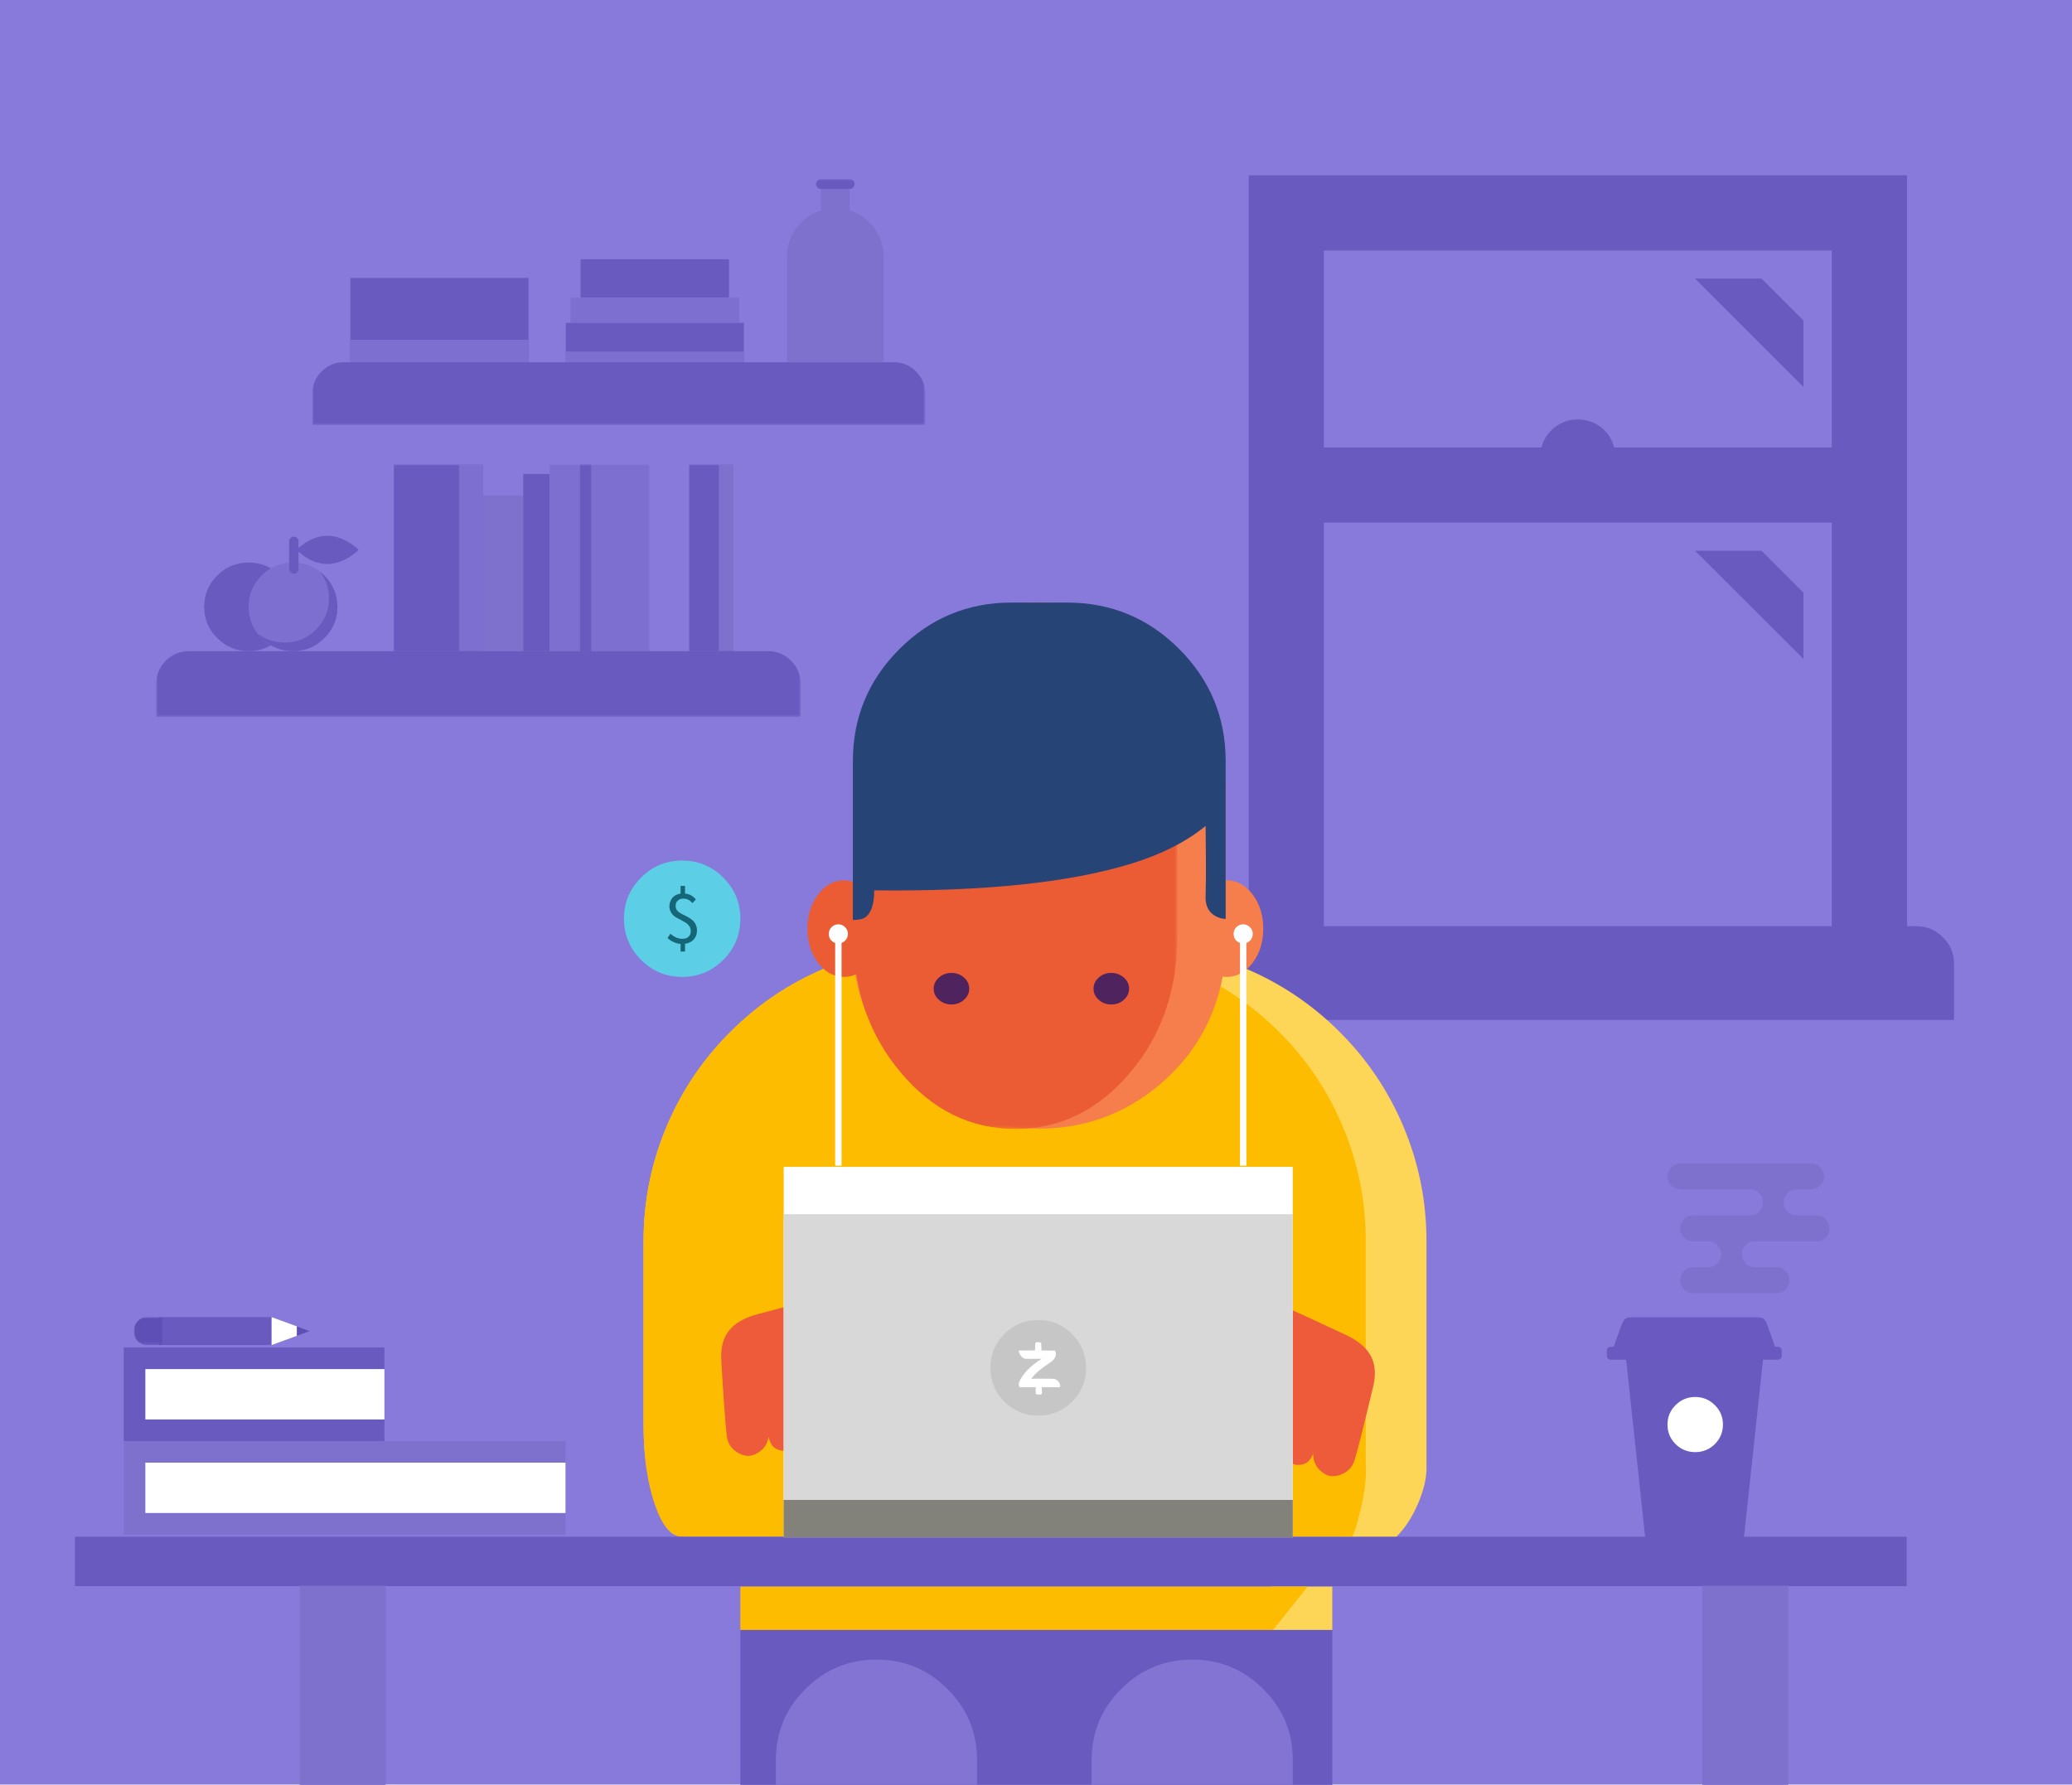 
<svg xmlns="http://www.w3.org/2000/svg" version="1.1" xmlns:xlink="http://www.w3.org/1999/xlink" preserveAspectRatio="none" x="0px" y="0px" width="650px" height="560px" viewBox="0 0 650 560">
<defs>
<filter id="Filter_1" x="-20%" y="-20%" width="140%" height="140%" color-interpolation-filters="sRGB">
<feColorMatrix in="SourceGraphic" type="matrix" values="1 0 0 0 0 0 1 0 0 0 0 0 1 0 0 0 0 0 0.49 0" result="result1"/>
</filter>

<filter id="Filter_2" x="-20%" y="-20%" width="140%" height="140%" color-interpolation-filters="sRGB">
<feColorMatrix in="SourceGraphic" type="matrix" values="1 0 0 0 0 0 1 0 0 0 0 0 1 0 0 0 0 0 0.01 0" result="result1"/>
</filter>

<g id="Mask_VetorBlogueiro_ai_0_Layer_1__Clip_Group__2_0_2_MASK_0_FILL">
<path fill="#FFFFFF" stroke="none" d="
M 3.05 94.65
L 3.05 818.7 1087.05 818.7 1087.05 94.65 3.05 94.65 Z"/>
</g>

<g id="Mask_VetorBlogueiro_ai_0_Layer_1__Clip_Group__0_2_MASK_0_FILL">
<path fill="#FFFFFF" stroke="none" d="
M 1087.05 0
L 3.05 0 3.05 6007.3 1087.05 6007.3 1087.05 0 Z"/>
</g>

<g id="Mask_VetorBlogueiro_ai_0_Layer_1__Clip_Group__0_0_2_MASK_0_FILL">
<path fill="#FFFFFF" stroke="none" d="
M 1087.05 730.4
L 1087.05 6.35 3.05 6.35 3.05 730.4 1087.05 730.4 Z"/>
</g>

<g id="Mask_VetorBlogueiro_ai_0_Layer_1__Clip_Group__1_0_2_MASK_0_FILL">
<path fill="#FFFFFF" stroke="none" d="
M 1087.05 730.4
L 1087.05 6.35 3.05 6.35 3.05 730.4 1087.05 730.4 Z"/>
</g>

<g id="VetorBlogueiro_ai_0_Layer_1__Clip_Group__1_0_Layer2_0_FILL">
<path fill="#887ADA" stroke="none" d="
M 1090.1 736.8
L 1090.1 0 0 0 0 736.8 1090.1 736.8 Z"/>
</g>

<g id="Mask_VetorBlogueiro_ai_0_Layer_1__Clip_Group__1_0_0_2_MASK_0_FILL">
<path fill="#FFFFFF" stroke="none" d="
M 202.2 79.25
L 202.2 0 0 0 0 79.25 202.2 79.25 Z"/>
</g>

<g id="VetorBlogueiro_ai_0_Layer_1__Clip_Group__1_0_0_Layer2_0_FILL">
<path fill="#695AC0" stroke="none" d="
M 181.1 0
L 167.2 0 167.2 58.6 181.1 58.6 181.1 0 Z"/>
</g>

<g id="VetorBlogueiro_ai_0_Layer_1__Clip_Group__1_0_0_Layer2_1_FILL">
<path fill="#695AC0" stroke="none" d="
M 102.45 58.6
L 102.45 0 74.55 0 74.55 58.6 102.45 58.6 Z"/>
</g>

<g id="VetorBlogueiro_ai_0_Layer_1__Clip_Group__1_0_0_Layer2_2_FILL">
<path fill="#7E70CD" stroke="none" d="
M 115.15 9.75
L 102.45 9.75 102.45 58.6 115.15 58.6 115.15 9.75 Z"/>
</g>

<g id="VetorBlogueiro_ai_0_Layer_1__Clip_Group__1_0_0_Layer2_3_FILL">
<path fill="#695AC0" stroke="none" d="
M 115.15 3
L 115.15 58.6 123.45 58.6 123.45 3 115.15 3 Z"/>
</g>

<g id="VetorBlogueiro_ai_0_Layer_1__Clip_Group__1_0_0_Layer2_4_FILL">
<path fill="#7D6FCF" stroke="none" d="
M 136.5 0
L 123.45 0 123.45 58.6 136.5 58.6 136.5 0 Z"/>
</g>

<g id="VetorBlogueiro_ai_0_Layer_1__Clip_Group__1_0_0_Layer2_5_FILL">
<path fill="#7D6FCF" stroke="none" d="
M 154.7 0
L 136.5 0 136.5 58.6 154.7 58.6 154.7 0 Z"/>
</g>

<g id="VetorBlogueiro_ai_0_Layer_1__Clip_Group__1_0_0_Layer2_6_FILL">
<path fill="#695AC0" stroke="none" d="
M 19.15 34.85
Q 15.05 38.95 15.05 44.7 15.05 50.45 19.15 54.5 23.25 58.6 29 58.6 34.75 58.6 38.85 54.5 42.9 50.45 42.9 44.7 42.9 38.95 38.85 34.85 34.8 30.8 29 30.8 23.2 30.8 19.15 34.85 Z"/>
</g>

<g id="VetorBlogueiro_ai_0_Layer_1__Clip_Group__1_0_0_Layer2_7_FILL">
<path fill="#7D6FCF" stroke="none" d="
M 52.75 34.85
Q 48.7 30.8 42.9 30.8 37.15 30.8 33.05 34.85 29 38.95 29 44.7 29 50.45 33.05 54.5 37.15 58.6 42.9 58.6 48.65 58.6 52.75 54.5 56.85 50.45 56.85 44.7 56.85 38.95 52.75 34.85 Z"/>
</g>

<g id="VetorBlogueiro_ai_0_Layer_1__Clip_Group__1_0_0_Layer2_8_FILL">
<path fill="#695AC0" stroke="none" d="
M 55.35 38.4
Q 53.9 35.55 51.35 33.65 54.2 37.4 54.2 42 54.2 47.75 50.1 51.85 46.05 55.9 40.25 55.9 35.55 55.9 31.85 53.1 33.8 55.65 36.65 57.1 39.6 58.6 42.9 58.6 48.65 58.6 52.75 54.5 56.85 50.45 56.85 44.7 56.85 41.35 55.35 38.4 Z"/>
</g>

<g id="VetorBlogueiro_ai_0_Layer_1__Clip_Group__1_0_0_Layer2_9_FILL">
<path fill="#695AC0" stroke="none" d="
M 44.2 23.1
Q 43.8 22.65 43.15 22.65 42.55 22.65 42.15 23.1 41.7 23.5 41.7 24.1
L 41.7 32.8
Q 41.7 33.45 42.15 33.85 42.55 34.3 43.15 34.3 43.8 34.3 44.2 33.85 44.65 33.45 44.65 32.8
L 44.65 24.1
Q 44.65 23.5 44.2 23.1 Z"/>
</g>

<g id="VetorBlogueiro_ai_0_Layer_1__Clip_Group__1_0_0_Layer2_10_FILL">
<path fill="#695AC0" stroke="none" d="
M 63.5 26.8
Q 62.4 25.7 60.65 24.6 57.1 22.4 53.7 22.4 50.3 22.4 46.75 24.6
L 43.85 26.8 46.75 29.05
Q 50.3 31.25 53.7 31.25 57.1 31.25 60.65 29.05 62.4 27.9 63.5 26.8 Z"/>
</g>

<g id="VetorBlogueiro_ai_0_Layer_1__Clip_Group__1_0_0_Layer2_11_FILL">
<path fill="#7D6FCF" stroke="none" d="
M 102.45 0
L 95 0 95 58.6 102.45 58.6 102.45 0 Z"/>
</g>

<g id="VetorBlogueiro_ai_0_Layer_1__Clip_Group__1_0_0_Layer2_12_FILL">
<path fill="#695AC0" stroke="none" d="
M 136.5 0
L 132.95 0 132.95 58.6 136.5 58.6 136.5 0 Z"/>
</g>

<g id="VetorBlogueiro_ai_0_Layer_1__Clip_Group__1_0_0_Layer2_13_FILL">
<path fill="#7E70CD" stroke="none" d="
M 181.1 0
L 176.5 0 176.5 58.6 181.1 58.6 181.1 0 Z"/>
</g>

<g id="VetorBlogueiro_ai_0_Layer_1__Clip_Group__1_0_0_Layer2_14_FILL">
<path fill="#695AC0" stroke="none" d="
M 199.15 61.6
Q 196.15 58.6 191.85 58.6
L 10.3 58.6
Q 6 58.6 3 61.6 0 64.65 0 68.95
L 0 79.25 202.2 79.25 202.2 68.95
Q 202.2 64.65 199.15 61.6 Z"/>
</g>

<g id="Mask_VetorBlogueiro_ai_0_Layer_1__Clip_Group__3_0_2_MASK_0_FILL">
<path fill="#FFFFFF" stroke="none" d="
M 192.25 77.15
L 192.25 0 0 0 0 77.15 192.25 77.15 Z"/>
</g>

<g id="VetorBlogueiro_ai_0_Layer_1__Clip_Group__3_0_Layer2_0_FILL">
<path fill="#695AC0" stroke="none" d="
M 11.9 31
L 11.9 57.45 67.8 57.45 67.8 31 11.9 31 Z"/>
</g>

<g id="VetorBlogueiro_ai_0_Layer_1__Clip_Group__3_0_Layer2_1_FILL">
<path fill="#7D6FCF" stroke="none" d="
M 11.9 50.4
L 11.9 57.45 67.8 57.45 67.8 50.4 11.9 50.4 Z"/>
</g>

<g id="VetorBlogueiro_ai_0_Layer_1__Clip_Group__3_0_Layer2_2_FILL">
<path fill="#695AC0" stroke="none" d="
M 130.7 37.2
L 130.7 25.15 84.15 25.15 84.15 37.2 130.7 37.2 Z"/>
</g>

<g id="VetorBlogueiro_ai_0_Layer_1__Clip_Group__3_0_Layer2_3_FILL">
<path fill="#7D6FCF" stroke="none" d="
M 133.9 45.1
L 133.9 37.2 80.95 37.2 80.95 45.1 133.9 45.1 Z"/>
</g>

<g id="VetorBlogueiro_ai_0_Layer_1__Clip_Group__3_0_Layer2_4_FILL">
<path fill="#695AC0" stroke="none" d="
M 135.35 57.45
L 135.35 45.1 79.5 45.1 79.5 57.45 135.35 57.45 Z"/>
</g>

<g id="VetorBlogueiro_ai_0_Layer_1__Clip_Group__3_0_Layer2_5_FILL">
<path fill="#7D6FCF" stroke="none" d="
M 135.35 57.45
L 135.35 54.1 79.5 54.1 79.5 57.45 135.35 57.45 Z"/>
</g>

<g id="VetorBlogueiro_ai_0_Layer_1__Clip_Group__3_0_Layer2_6_FILL">
<path fill="#695AC0" stroke="none" d="
M 189.35 60.35
Q 186.5 57.45 182.4 57.45
L 9.8 57.45
Q 5.75 57.45 2.9 60.35 0 63.2 0 67.3
L 0 77.15 192.25 77.15 192.25 67.3
Q 192.25 63.2 189.35 60.35 Z"/>
</g>

<g id="VetorBlogueiro_ai_0_Layer_1__Clip_Group__3_0_Layer2_7_FILL">
<path fill="#7E70CD" stroke="none" d="
M 176.2 15.25
Q 173.25 11.3 168.55 9.85
L 168.55 1.55 159.55 1.55 159.55 9.85
Q 154.85 11.3 151.9 15.25 148.9 19.25 148.9 24.3
L 148.9 57.45 179.2 57.45 179.2 24.3
Q 179.2 19.25 176.2 15.25 Z"/>
</g>

<g id="VetorBlogueiro_ai_0_Layer_1__Clip_Group__3_0_Layer2_8_FILL">
<path fill="#695AC0" stroke="none" d="
M 168.55 3.1
Q 169.2 3.1 169.65 2.65 170.1 2.2 170.1 1.55 170.1 0.9 169.65 0.45 169.2 0 168.55 0
L 159.55 0
Q 158.9 0 158.45 0.45 158 0.9 158 1.55 158 2.2 158.45 2.65 158.9 3.1 159.55 3.1
L 168.55 3.1 Z"/>
</g>

<g id="Layer8_3_FILL">
<path fill="#695AC0" stroke="none" d="
M 269.6 430.15
L 269.6 400.75 187.8 400.75 187.8 430.15 269.6 430.15 Z"/>
</g>

<g id="Layer8_4_FILL">
<path fill="#FFFFFF" stroke="none" d="
M 269.6 423.35
L 269.6 407.55 194.6 407.55 194.6 423.35 269.6 423.35 Z"/>
</g>

<g id="Layer8_5_FILL">
<path fill="#7E70CD" stroke="none" d="
M 187.8 430.15
L 187.8 459.5 326.4 459.5 326.4 430.15 187.8 430.15 Z"/>
</g>

<g id="Layer8_6_FILL">
<path fill="#FFFFFF" stroke="none" d="
M 194.6 436.9
L 194.6 452.7 326.4 452.7 326.4 436.9 194.6 436.9 Z"/>
</g>

<g id="Layer8_7_FILL">
<path fill="#695AC0" stroke="none" d="
M 234.2 391.25
L 198.85 391.25 198.85 400 234.2 400 234.2 391.25 Z"/>
</g>

<g id="Layer8_8_FILL">
<path fill="#FFFFFF" stroke="none" d="
M 242.15 394.15
L 234.2 391.25 234.2 400 242.15 397.1 242.15 394.15 Z"/>
</g>

<g id="Layer8_9_FILL">
<path fill="#5E4FB6" stroke="none" d="
M 246.1 395.65
L 242.15 394.15 242.15 397.1 246.1 395.65 Z"/>
</g>

<g id="Mask_VetorBlogueiro_ai_0_Layer_1__Clip_Group__6_0_2_MASK_0_FILL">
<path fill="#FFFFFF" stroke="none" d="
M 0 0
L 0 8.75 9 8.75 9 0 0 0 Z"/>
</g>

<g id="VetorBlogueiro_ai_0_Layer_1__Clip_Group__6_0_Layer2_0_FILL">
<path fill="#5E4FB6" stroke="none" d="
M 4.1 0
Q 2.4 0 1.2 1.3 0 2.55 0 4.4 0 6.2 1.2 7.5 2.4 8.75 4.1 8.75
L 9 8.75 9 0 4.1 0 Z"/>
</g>

<g id="janela_0_Layer0_0_FILL">
<path fill="#695AC0" stroke="none" d="
M 388.75 290.6
Q 383.9 290.6 380.45 294.05 377 297.5 377 302.35
L 377 320 613 320 613 302.35
Q 613 297.5 609.5 294.05 606.05 290.6 601.2 290.6
L 598.25 290.6 598.25 55 391.75 55 391.75 290.6 388.75 290.6
M 495 131.6
Q 490.9 131.6 487.7 134.1 484.55 136.55 483.55 140.4
L 415.3 140.4 415.3 78.6 574.65 78.6 574.65 140.4 506.4 140.4
Q 505.4 136.55 502.3 134.1 499.1 131.6 495 131.6
M 574.65 163.95
L 574.65 290.6 415.3 290.6 415.3 163.95 574.65 163.95
M 565.75 185.95
L 552.6 172.8 531.75 172.8 565.75 206.75 565.75 185.95
M 552.6 87.4
L 531.75 87.4 565.75 121.4 565.75 100.55 552.6 87.4 Z"/>
</g>

<g id="Layer7_0_FILL">
<path fill="#FDD557" stroke="none" d="
M 447.75 274.6
Q 428.85 274.6 411.6 281.9 394.95 288.95 382.1 301.8 369.25 314.65 362.2 331.3 354.9 348.55 354.9 367.45
L 354.9 425.1
Q 354.9 439.6 358.65 449.85 362.351 459.967 367.55 460.1
L 590.95 460.25
Q 595 456.35 597.85 449.75 600.7 443.05 600.5 437.9
L 600.5 367.45
Q 600.5 348.55 593.2 331.3 586.15 314.65 573.3 301.8 560.45 288.95 543.8 281.9 526.6 274.6 507.7 274.6
L 447.75 274.6 Z"/>
</g>

<g id="Layer7_1_FILL">
<path fill="#FEBC00" stroke="none" d="
M 401.3 323.8
Q 388.45 310.95 371.85 303.9 354.6 296.6 335.75 296.6
L 294.65 296.6
Q 275.8 296.6 258.55 303.9 241.9 310.95 229.1 323.8 216.25 336.6 209.2 353.25 201.9 370.5 201.9 389.35
L 201.9 447.1
Q 201.9 461.6 205.35 471.85 208.8 481.95 213.65 482.1
L 424.15 482.1
Q 424.95 481.25 426.65 474.35 428.6 466.4 428.5 460.95 428.45 461.15 428.45 459.9
L 428.45 389.35
Q 428.45 370.5 421.15 353.25 414.15 336.6 401.3 323.8 Z"/>
</g>

<g id="Layer7_2_FILL">
<path fill="#FDD557" stroke="none" d="
M 570.95 490.4
L 570.95 476.8 551.75 476.8 551.75 490.4 570.95 490.4 Z"/>
</g>

<g id="Layer7_3_FILL">
<path fill="#FDBC00" stroke="none" d="
M 552.35 490.4
L 563.2 476.8 385.25 476.8 385.25 490.4 552.35 490.4 Z"/>
</g>

<g id="Layer7_4_FILL">
<path fill="#695AC0" stroke="none" d="
M 570.95 543.55
L 570.95 490.4 385.25 490.4 385.25 543.55 570.95 543.55 Z"/>
</g>

<g id="Layer7_5_FILL">
<path fill="#695AC0" stroke="none" d="
M 23.5 482.65
L 23.5 498.15 598.15 498.15 598.15 482.65 23.5 482.65 Z"/>
</g>

<g id="Layer7_6_FILL">
<path fill="#7E70CD" stroke="none" d="
M 274 477
L 247 477 247 544 274 544 274 477 Z"/>
</g>

<g id="Layer7_7_FILL">
<path fill="#7E70CD" stroke="none" d="
M 714 477
L 687 477 687 544 714 544 714 477 Z"/>
</g>

<g id="Layer7_8_FILL">
<path fill="#F57E4C" stroke="none" d="
M 479 167
Q 454.8 167 437.65 184.15 420.55 201.25 420.55 225.5
L 420.55 273.6
Q 420.55 297.85 437.65 315 454.75 332.1 479 332.1 500.3 332.1 516.6 318.45 532.7 304.95 536.55 284.4 536.95 284.5 537.85 284.5 542.6 284.5 545.95 280.1 549.3 275.65 549.3 269.35 549.3 263.1 545.95 258.65 542.6 254.2 537.85 254.2
L 537.5 254.2 537.5 225.5
Q 537.5 201.25 520.4 184.15 503.25 167 479 167 Z"/>
</g>

<g id="Mask_VetorBlogueiro_ai_0_Layer_1__Clip_Group__4_0_2_MASK_0_FILL">
<path fill="#FFFFFF" stroke="none" d="
M 0 0
L 0 146.75 101.5 146.75 101.5 0 0 0 Z"/>
</g>

<g id="VetorBlogueiro_ai_0_Layer_1__Clip_Group__4_0_Layer2_0_FILL">
<path fill="#EB5C34" stroke="none" d="
M 101.5 86.75
L 101.5 60
Q 101.5 35.15 86.65 17.55 71.75 0 50.75 0 29.7 0 14.85 17.55 0 35.15 0 60
L 0 86.75
Q 0 111.6 14.85 129.15 29.7 146.75 50.75 146.75 71.75 146.75 86.65 129.15 101.5 111.6 101.5 86.75 Z"/>
</g>

<g id="Layer7_10_FILL">
<path fill="#EB5C34" stroke="none" d="
M 417.75 254.2
Q 413 254.2 409.65 258.65 406.3 263.1 406.3 269.35 406.3 275.65 409.65 280.1 413 284.5 417.75 284.5 422.5 284.5 425.85 280.1 429.2 275.65 429.2 269.35 429.2 263.1 425.85 258.65 422.5 254.2 417.75 254.2 Z"/>
</g>

<g id="Layer7_11_FILL">
<path fill="#274476" stroke="none" d="
M 522.9 181.6
Q 508.35 167.05 487.7 167.05
L 470.35 167.05
Q 449.75 167.05 435.15 181.65 420.55 196.25 420.55 216.85
L 420.55 266.65
Q 423.25 266.65 424.45 265.8 427.25 263.8 427.25 257.35 478.9 257.95 508.1 248.9 522.05 244.6 531.2 237.15 531.25 240.8 531.3 247.3 531.35 253.35 531.2 259.95 531.35 263.9 534.45 265.5 536 266.3 537.5 266.3
L 537.5 216.85
Q 537.5 196.2 522.9 181.6 Z"/>
</g>

<g id="Layer7_12_FILL">
<path fill="#8374D3" stroke="none" d="
M 558.55 531.25
Q 558.55 518.15 549.3 508.95 540.1 499.7 527 499.7 513.9 499.7 504.7 508.95 495.45 518.15 495.45 531.25
L 495.45 543.55 558.55 543.55 558.55 531.25 Z"/>
</g>

<g id="Layer7_13_FILL">
<path fill="#8374D3" stroke="none" d="
M 396.4 531.25
L 396.4 543.55 459.5 543.55 459.5 531.25
Q 459.5 518.15 450.25 508.95 441.05 499.7 427.95 499.7 414.85 499.7 405.65 508.95 396.4 518.15 396.4 531.25 Z"/>
</g>

<g id="Layer7_14_FILL">
<path fill="#695AC0" stroke="none" d="
M 664.1 392.3
Q 663.45 394.35 663.1 394.3
L 661.1 401.3 660.1 401.3
Q 659.75 400.95 659.4 401.3 659.1 401.6 659.1 402.3
L 659.1 403.3
Q 659.1 403.9 659.4 404.2 659.7 404.5 660.1 404.3
L 663.1 404.3 669.1 460.3 700.1 460.3 706.1 404.3 709.1 404.3
Q 709.5 404.5 709.8 404.2 710.1 403.9 710.1 403.3
L 710.1 402.3
Q 710.1 401.6 709.8 401.3 709.5 400.95 709.1 401.3
L 708.1 401.3 706.1 394.3
Q 705.75 394.35 705.1 392.3 703.15 392.3 703.1 392.3
L 666.1 392.3
Q 665.05 392.25 664.1 392.3 Z"/>
</g>

<g id="Layer7_15_FILL">
<path fill="#6959C0" stroke="none" d="
M 662.05 392.9
L 661.75 393.55 659.2 400.55 658.3 400.55
Q 657.8 400.55 657.45 400.9 657.1 401.25 657.1 401.7
L 657.1 403.45
Q 657.1 403.9 657.45 404.25 657.8 404.6 658.3 404.6
L 710.75 404.6
Q 711.25 404.6 711.6 404.25 711.95 403.9 711.95 403.45
L 711.95 401.7
Q 711.95 401.25 711.6 400.9 711.25 400.55 710.75 400.55
L 709.85 400.55 707.35 393.5
Q 706.9 392.35 706.25 391.75 705.85 391.45 705.1 391.35
L 704.45 391.3 664.6 391.3
Q 663.5 391.25 662.85 391.8 662.4 392.15 662.05 392.9 Z"/>
</g>

<g id="Layer7_16_FILL">
<path fill="#FFFFFF" stroke="none" d="
M 690.95 431.1
Q 693.5 428.55 693.5 424.95 693.5 421.35 690.95 418.85 688.4 416.3 684.8 416.3 681.2 416.3 678.65 418.85 676.1 421.35 676.1 424.95 676.1 428.55 678.65 431.1 681.2 433.6 684.8 433.6 688.4 433.6 690.95 431.1 Z"/>
</g>

<g id="Layer7_17_FILL">
<path fill="#FFFFFF" stroke="none" d="
M 543 268
Q 541.75 268 540.85 268.9 540 269.75 540 271 540 272.3 540.85 273.15 541.75 274 543 274 544.25 274 545.1 273.15 546 272.25 546 271 546 269.75 545.1 268.9 544.25 268 543 268 Z"/>
</g>

<g id="Layer7_18_FILL">
<path fill="#FFFFFF" stroke="none" d="
M 544 273
L 542 273 542 343.75 544 343.75 544 273 Z"/>
</g>

<g id="Layer7_19_FILL">
<path fill="#FFFFFF" stroke="none" d="
M 416 268
Q 414.75 268 413.85 268.9 413 269.75 413 271 413 272.3 413.85 273.15 414.75 274 416 274 417.25 274 418.1 273.15 419 272.25 419 271 419 269.75 418.1 268.9 417.25 268 416 268 Z"/>
</g>

<g id="Layer7_20_FILL">
<path fill="#FFFFFF" stroke="none" d="
M 417 273
L 415 273 415 343.75 417 343.75 417 273 Z"/>
</g>

<g id="efeito_fuma_a_0_Layer0_0_FILL">
<path fill="#7E70CD" stroke="none" d="
M 715.45 346.15
L 720 346.15
Q 721.7 346.15 722.85 344.95 724.05 343.8 724.05 342.1 724.05 340.4 722.85 339.25 721.7 338.05 720 338.05
L 679 338.05
Q 677.35 338.05 676.15 339.25 674.95 340.4 674.95 342.1 674.95 343.8 676.15 344.95 677.35 346.15 679 346.15
L 700.85 346.15
Q 702.55 346.15 703.7 347.35 704.9 348.55 704.9 350.25 704.9 351.95 703.7 353.1 702.55 354.3 700.85 354.3
L 683 354.3
Q 681.35 354.3 680.15 355.5 678.95 356.7 678.95 358.4 678.95 360.1 680.15 361.25 681.35 362.45 683 362.45
L 687.75 362.45
Q 689.4 362.45 690.6 363.65 691.8 364.85 691.8 366.55 691.8 368.25 690.6 369.4 689.4 370.6 687.75 370.6
L 683 370.6
Q 681.35 370.6 680.15 371.8 678.95 373 678.95 374.7 678.95 376.4 680.15 377.55 681.35 378.75 683 378.75
L 709.15 378.75
Q 710.85 378.75 712 377.55 713.2 376.4 713.2 374.7 713.2 373 712 371.8 710.85 370.6 709.15 370.6
L 702.3 370.6
Q 700.6 370.6 699.45 369.4 698.25 368.25 698.25 366.55 698.25 364.85 699.45 363.65 700.6 362.45 702.3 362.45
L 721.7 362.45
Q 723.4 362.45 724.55 361.25 725.75 360.1 725.75 358.4 725.75 356.7 724.55 355.5 723.4 354.3 721.7 354.3
L 715.45 354.3
Q 713.75 354.3 712.6 353.1 711.4 351.95 711.4 350.25 711.4 348.55 712.6 347.35 713.75 346.15 715.45 346.15 Z"/>
</g>

<g id="M_O_D_0_Layer0_0_FILL">
<path fill="#EE5B3A" stroke="none" d="
M 570.6 444
Q 572.55 444 574.3 443 576.7 441.7 577.55 438.95 579.05 434 583.35 416 584.7 410.45 582.8 406.6 580.75 402.45 574.75 399.65 559 392.25 555.5 390.85 555.4 399.55 555.5 438.15 555.85 439 557.35 439.8 558.7 440.45 559.35 440.45 561.7 440.6 563.1 439.3 563.8 438.6 564.55 437 564.55 440.25 566.85 442.3 568.7 444 570.6 444 Z"/>
</g>

<g id="pc_0_Layer1_0_FILL">
<path fill="#FFFFFF" stroke="none" d="
M 558.55 343.85
L 398.85 343.85 398.85 448.35 558.55 448.35 558.55 343.85 Z"/>
</g>

<g id="pc_0_Layer1_1_FILL">
<path fill="#D8D8D8" stroke="none" d="
M 558.55 346.95
L 398.85 346.95 398.85 448.35 558.55 448.35 558.55 346.95 Z"/>
</g>

<g id="pc_0_Layer1_2_FILL">
<path fill="#82827A" stroke="none" d="
M 558.55 460.1
L 558.55 448.35 398.85 448.35 398.85 460.1 558.55 460.1 Z"/>
</g>

<g id="pc_0_Layer0_0_FILL">
<path fill="#C6C6C6" stroke="none" d="
M 479.5 388
Q 474.3 388 470.65 391.65 467 395.3 467 400.5 467 405.7 470.65 409.35 474.3 413 479.5 413 484.7 413 488.35 409.35 492 405.7 492 400.5 492 395.35 488.35 391.65 484.7 388 479.5 388 Z"/>
</g>

<g id="Layer2_0_MEMBER_0_MEMBER_0_FILL">
<path fill="#FFFFFF" stroke="none" d="
M 86 90.4
Q 86.3 87.8 84.4 84.35 79.5 75.6 70 75.6 56.25 75.4 49.1 75.3 36.35 75.1 25.8 75.75 32.5 66.8 41.5 59.25 48 53.8 61.85 44.3 63.75 43 66.9 40.85 69.3 39.15 70.85 37.55 80.55 27.65 75.25 17.4
L 46.9 17.15 47.05 17
Q 46.7 9.35 46.65 2.7 46.6 0.25 40.35 0 34.05 -0.3 34 3.3 34 5.3 34 8.9 33.95 12.35 33.65 16.55 33.65 16.9 34.25 17.1 12.45 17 0.85 17.2 -0.3 17.2 0.25 19.9 0.85 22.65 2.75 25.8 7.9 34.4 15.1 34.4
L 47.7 34.35
Q 40.7 38.7 35.6 42.4 30.55 46.05 25.25 50.6 17.7 57.15 12.3 63.85 7.2 70.1 2.75 78.05 1.4 80.55 0.8 82.2 -0.35 85.55 0.2 88.35 0.75 89.9 0.95 91.85 1.2 93.05 2.45 92.95 4.85 92.75 35.15 92.85 34.95 101.15 35.05 105.55 35.15 108.05 41.7 108.3 48.2 108.55 48.05 105.45
L 47.85 92.9 83 93.1
Q 85.65 93.1 86 90.4 Z"/>
</g>

<g id="olho_aberto_0_Layer0_0_FILL">
<path fill="#4F235E" stroke="none" d="
M 501.6 283.25
Q 499.3 283.25 497.7 284.7 496.05 286.15 496.05 288.2 496.05 290.25 497.7 291.7 499.3 293.15 501.6 293.15 503.95 293.15 505.55 291.7 507.2 290.25 507.2 288.2 507.2 286.15 505.55 284.7 503.9 283.25 501.6 283.25 Z"/>
</g>

<g id="olho_aberto_0_Layer0_1_FILL">
<path fill="#4F235E" stroke="none" d="
M 451.5 283.25
Q 449.2 283.25 447.55 284.7 445.9 286.15 445.9 288.2 445.9 290.25 447.55 291.7 449.15 293.15 451.5 293.15 453.8 293.15 455.4 291.7 457.05 290.25 457.05 288.2 457.05 286.15 455.4 284.7 453.8 283.25 451.5 283.25 Z"/>
</g>

<g id="money_0_Layer1_0_FILL">
<path fill="#5CCFE6" stroke="none" d="
M 18.25 36.5
Q 25.8 36.5 31.15 31.15 36.5 25.8 36.5 18.25 36.5 10.7 31.15 5.35 25.8 0 18.25 0 10.7 0 5.35 5.35 0 10.7 0 18.25 0 25.8 5.35 31.15 10.7 36.5 18.25 36.5 Z"/>
</g>

<g id="money_0_Layer0_0_FILL">
<path fill="#156777" stroke="none" d="
M 22.55 12.15
Q 21.85 11.4 21.1 10.95 20.25 10.45 19.15 10.35
L 19.15 7.95 17.75 7.95 17.75 10.35
Q 16.95 10.5 16.3 10.8 15.65 11.15 15.2 11.65 14.75 12.2 14.5 12.9 14.25 13.55 14.25 14.35 14.25 15.2 14.55 15.85 14.8 16.5 15.3 17 15.7 17.45 16.35 17.85
L 17.6 18.5
Q 19.35 19.4 19.9 19.9 20.4 20.35 20.65 20.85 20.95 21.4 20.95 22.1 20.95 22.65 20.8 23.1 20.6 23.55 20.3 23.85 19.95 24.2 19.45 24.4 18.95 24.55 18.3 24.55 17.25 24.55 16.25 24.1 15.4 23.7 14.55 22.95
L 13.65 24.3
Q 14.45 25.05 15.5 25.55 16.6 26.05 17.75 26.15
L 17.75 28.55 19.15 28.55 19.15 26.1
Q 20 26 20.7 25.65 21.4 25.3 21.9 24.75 22.35 24.2 22.65 23.5 22.9 22.8 22.9 21.95 22.9 21 22.6 20.3 22.35 19.6 21.85 19.05 21.4 18.6 20.75 18.15
L 19.55 17.45
Q 17.65 16.55 17.25 16.2 16.75 15.8 16.5 15.4 16.2 14.9 16.2 14.25 16.2 13.75 16.35 13.3 16.55 12.9 16.85 12.6 17.15 12.3 17.6 12.1 18.05 11.95 18.6 11.95 19.5 11.95 20.2 12.3 20.8 12.6 21.5 13.35
L 22.55 12.15 Z"/>
</g>

<path id="Layer7_1_1_STROKES" stroke="#000000" stroke-opacity="0" stroke-width="1" stroke-linejoin="round" stroke-linecap="round" fill="none" d="
M 201.9 389.35
Q 201.9 370.5 209.2 353.25 216.25 336.6 229.1 323.8 241.9 310.95 258.55 303.9 275.8 296.6 294.65 296.6
L 335.75 296.6
Q 354.6 296.6 371.85 303.9 388.45 310.95 401.3 323.8 414.15 336.6 421.15 353.25 428.45 370.5 428.45 389.35
L 428.45 459.9
Q 428.45 461.15 428.5 460.95 428.6 466.4 426.65 474.35 424.95 481.25 424.15 482.1
L 213.65 482.1
Q 208.8 481.95 205.35 471.85 201.9 461.6 201.9 447.1
L 201.9 389.35 Z"/>
</defs>

<g transform="matrix( 0.611, 0, 0, 0.781, -5.75,-74.95) ">
<mask id="Mask_Mask_1">
<g transform="matrix( 1, 0, 0, 1, 0,0) ">
<use xlink:href="#Mask_VetorBlogueiro_ai_0_Layer_1__Clip_Group__2_0_2_MASK_0_FILL"/>
</g>
</mask>

<g mask="url(#Mask_Mask_1)">
<g transform="matrix( 1, 0, 0, 1, 0,0) ">
<mask id="Mask_Mask_2">
<g transform="matrix( 1, 0, 0, 1, 0,0) ">
<use xlink:href="#Mask_VetorBlogueiro_ai_0_Layer_1__Clip_Group__0_2_MASK_0_FILL"/>
</g>
</mask>

<g mask="url(#Mask_Mask_2)">
<g transform="matrix( 1, 0, 0, 1, 0,88.3) ">
<g transform="matrix( 1, 0, 0, 1, 0,0) ">
<mask id="Mask_Mask_3">
<g transform="matrix( 1, 0, 0, 1, 0,0) ">
<use xlink:href="#Mask_VetorBlogueiro_ai_0_Layer_1__Clip_Group__0_0_2_MASK_0_FILL"/>
</g>
</mask>

<g mask="url(#Mask_Mask_3)">
<g transform="matrix( 1, 0, 0, 1, 0,0) ">
<mask id="Mask_Mask_4">
<g transform="matrix( 1, 0, 0, 1, 0,0) ">
<use xlink:href="#Mask_VetorBlogueiro_ai_0_Layer_1__Clip_Group__1_0_2_MASK_0_FILL"/>
</g>
</mask>

<g mask="url(#Mask_Mask_4)">
<g transform="matrix( 1, 0, 0, 1, 0,0) ">
<use xlink:href="#VetorBlogueiro_ai_0_Layer_1__Clip_Group__1_0_Layer2_0_FILL"/>
</g>
</g>
</g>
</g>
</g>
</g>
</g>
</g>
</g>
</g>

<g transform="matrix( 1, 0, 0, 1, 49,145.7) ">
<mask id="Mask_Mask_5">
<g transform="matrix( 1, 0, 0, 1, 0,0) ">
<use xlink:href="#Mask_VetorBlogueiro_ai_0_Layer_1__Clip_Group__1_0_0_2_MASK_0_FILL"/>
</g>
</mask>

<g mask="url(#Mask_Mask_5)">
<g transform="matrix( 1, 0, 0, 1, 0,0) ">
<use filter="url(#Filter_1)" xlink:href="#VetorBlogueiro_ai_0_Layer_1__Clip_Group__1_0_0_Layer2_0_FILL"/>
</g>

<g transform="matrix( 1, 0, 0, 1, 0,0) ">
<use filter="url(#Filter_1)" xlink:href="#VetorBlogueiro_ai_0_Layer_1__Clip_Group__1_0_0_Layer2_1_FILL"/>
</g>

<g transform="matrix( 1, 0, 0, 1, 0,0) ">
<use filter="url(#Filter_1)" xlink:href="#VetorBlogueiro_ai_0_Layer_1__Clip_Group__1_0_0_Layer2_2_FILL"/>
</g>

<g transform="matrix( 1, 0, 0, 1, 0,0) ">
<use filter="url(#Filter_1)" xlink:href="#VetorBlogueiro_ai_0_Layer_1__Clip_Group__1_0_0_Layer2_3_FILL"/>
</g>

<g transform="matrix( 1, 0, 0, 1, 0,0) ">
<use filter="url(#Filter_1)" xlink:href="#VetorBlogueiro_ai_0_Layer_1__Clip_Group__1_0_0_Layer2_4_FILL"/>
</g>

<g transform="matrix( 1, 0, 0, 1, 0,0) ">
<use filter="url(#Filter_1)" xlink:href="#VetorBlogueiro_ai_0_Layer_1__Clip_Group__1_0_0_Layer2_5_FILL"/>
</g>

<g transform="matrix( 1, 0, 0, 1, 0,0) ">
<use filter="url(#Filter_1)" xlink:href="#VetorBlogueiro_ai_0_Layer_1__Clip_Group__1_0_0_Layer2_6_FILL"/>
</g>

<g transform="matrix( 1, 0, 0, 1, 0,0) ">
<use filter="url(#Filter_1)" xlink:href="#VetorBlogueiro_ai_0_Layer_1__Clip_Group__1_0_0_Layer2_7_FILL"/>
</g>

<g transform="matrix( 1, 0, 0, 1, 0,0) ">
<use filter="url(#Filter_1)" xlink:href="#VetorBlogueiro_ai_0_Layer_1__Clip_Group__1_0_0_Layer2_8_FILL"/>
</g>

<g transform="matrix( 1, 0, 0, 1, 0,0) ">
<use filter="url(#Filter_1)" xlink:href="#VetorBlogueiro_ai_0_Layer_1__Clip_Group__1_0_0_Layer2_9_FILL"/>
</g>

<g transform="matrix( 1, 0, 0, 1, 0,0) ">
<use filter="url(#Filter_1)" xlink:href="#VetorBlogueiro_ai_0_Layer_1__Clip_Group__1_0_0_Layer2_10_FILL"/>
</g>

<g transform="matrix( 1, 0, 0, 1, 0,0) ">
<use filter="url(#Filter_1)" xlink:href="#VetorBlogueiro_ai_0_Layer_1__Clip_Group__1_0_0_Layer2_11_FILL"/>
</g>

<g transform="matrix( 1, 0, 0, 1, 0,0) ">
<use filter="url(#Filter_1)" xlink:href="#VetorBlogueiro_ai_0_Layer_1__Clip_Group__1_0_0_Layer2_12_FILL"/>
</g>

<g transform="matrix( 1, 0, 0, 1, 0,0) ">
<use filter="url(#Filter_1)" xlink:href="#VetorBlogueiro_ai_0_Layer_1__Clip_Group__1_0_0_Layer2_13_FILL"/>
</g>

<g transform="matrix( 1, 0, 0, 1, 0,0) ">
<use filter="url(#Filter_1)" xlink:href="#VetorBlogueiro_ai_0_Layer_1__Clip_Group__1_0_0_Layer2_14_FILL"/>
</g>
</g>
</g>

<g transform="matrix( 1, 0, 0, 1, 98,56.2) ">
<mask id="Mask_Mask_6">
<g transform="matrix( 1, 0, 0, 1, 0,0) ">
<use xlink:href="#Mask_VetorBlogueiro_ai_0_Layer_1__Clip_Group__3_0_2_MASK_0_FILL"/>
</g>
</mask>

<g mask="url(#Mask_Mask_6)">
<g transform="matrix( 1, 0, 0, 1, 0,0) ">
<use filter="url(#Filter_1)" xlink:href="#VetorBlogueiro_ai_0_Layer_1__Clip_Group__3_0_Layer2_0_FILL"/>
</g>

<g transform="matrix( 1, 0, 0, 1, 0,0) ">
<use filter="url(#Filter_1)" xlink:href="#VetorBlogueiro_ai_0_Layer_1__Clip_Group__3_0_Layer2_1_FILL"/>
</g>

<g transform="matrix( 1, 0, 0, 1, 0,0) ">
<use filter="url(#Filter_1)" xlink:href="#VetorBlogueiro_ai_0_Layer_1__Clip_Group__3_0_Layer2_2_FILL"/>
</g>

<g transform="matrix( 1, 0, 0, 1, 0,0) ">
<use filter="url(#Filter_1)" xlink:href="#VetorBlogueiro_ai_0_Layer_1__Clip_Group__3_0_Layer2_3_FILL"/>
</g>

<g transform="matrix( 1, 0, 0, 1, 0,0) ">
<use filter="url(#Filter_1)" xlink:href="#VetorBlogueiro_ai_0_Layer_1__Clip_Group__3_0_Layer2_4_FILL"/>
</g>

<g transform="matrix( 1, 0, 0, 1, 0,0) ">
<use filter="url(#Filter_1)" xlink:href="#VetorBlogueiro_ai_0_Layer_1__Clip_Group__3_0_Layer2_5_FILL"/>
</g>

<g transform="matrix( 1, 0, 0, 1, 0,0) ">
<use filter="url(#Filter_1)" xlink:href="#VetorBlogueiro_ai_0_Layer_1__Clip_Group__3_0_Layer2_6_FILL"/>
</g>

<g transform="matrix( 1, 0, 0, 1, 0,0) ">
<use filter="url(#Filter_1)" xlink:href="#VetorBlogueiro_ai_0_Layer_1__Clip_Group__3_0_Layer2_7_FILL"/>
</g>

<g transform="matrix( 1, 0, 0, 1, 0,0) ">
<use filter="url(#Filter_1)" xlink:href="#VetorBlogueiro_ai_0_Layer_1__Clip_Group__3_0_Layer2_8_FILL"/>
</g>
</g>
</g>

<g transform="matrix( 1, 0, 0, 1, -149,22) ">
<use xlink:href="#Layer8_3_FILL"/>
</g>

<g transform="matrix( 1, 0, 0, 1, -149,22) ">
<use xlink:href="#Layer8_4_FILL"/>
</g>

<g transform="matrix( 1, 0, 0, 1, -149,22) ">
<use xlink:href="#Layer8_5_FILL"/>
</g>

<g transform="matrix( 1, 0, 0, 1, -149,22) ">
<use xlink:href="#Layer8_6_FILL"/>
</g>

<g transform="matrix( 1, 0, 0, 1, -149,22) ">
<use xlink:href="#Layer8_7_FILL"/>
</g>

<g transform="matrix( 1, 0, 0, 1, -149,22) ">
<use xlink:href="#Layer8_8_FILL"/>
</g>

<g transform="matrix( 1, 0, 0, 1, -149,22) ">
<use xlink:href="#Layer8_9_FILL"/>
</g>

<g transform="matrix( 1, 0, 0, 1, 42,413.25) ">
<mask id="Mask_Mask_7">
<g transform="matrix( 1, 0, 0, 1, 0,0) ">
<use xlink:href="#Mask_VetorBlogueiro_ai_0_Layer_1__Clip_Group__6_0_2_MASK_0_FILL"/>
</g>
</mask>

<g mask="url(#Mask_Mask_7)">
<g transform="matrix( 1, 0, 0, 1, 0,0) ">
<use xlink:href="#VetorBlogueiro_ai_0_Layer_1__Clip_Group__6_0_Layer2_0_FILL"/>
</g>
</g>
</g>

<g transform="matrix( 1, 0, 0, 1, 377,55) ">
<g transform="matrix( 1, 0, 0, 1, -377,-55) ">
<use filter="url(#Filter_1)" xlink:href="#janela_0_Layer0_0_FILL"/>
</g>
</g>

<g transform="matrix( 1, 0, 0, 1, -153,22) ">
<use xlink:href="#Layer7_0_FILL"/>
</g>

<g transform="matrix( 1, 0, 0, 1, 0,0) ">
<use xlink:href="#Layer7_1_FILL"/>

<use xlink:href="#Layer7_1_1_STROKES"/>
</g>

<g transform="matrix( 1, 0, 0, 1, -153,21) ">
<use xlink:href="#Layer7_2_FILL"/>
</g>

<g transform="matrix( 1, 0, 0, 1, -153,21) ">
<use xlink:href="#Layer7_3_FILL"/>
</g>

<g transform="matrix( 1, 0, 0, 1, -153,21) ">
<use xlink:href="#Layer7_4_FILL"/>
</g>

<g transform="matrix( 1, 0, 0, 1, 0,-0.5) ">
<use xlink:href="#Layer7_5_FILL"/>
</g>

<g transform="matrix( 1, 0, 0, 1, -153,20.5) ">
<use xlink:href="#Layer7_6_FILL"/>
</g>

<g transform="matrix( 1, 0, 0, 1, -153,20.5) ">
<use xlink:href="#Layer7_7_FILL"/>
</g>

<g transform="matrix( 1, 0, 0, 1, -153,22) ">
<use xlink:href="#Layer7_8_FILL"/>
</g>

<g transform="matrix( 1, 0, 0, 1, 267.8,207.45) ">
<mask id="Mask_Mask_8">
<g transform="matrix( 1, 0, 0, 1, 0,0) ">
<use xlink:href="#Mask_VetorBlogueiro_ai_0_Layer_1__Clip_Group__4_0_2_MASK_0_FILL"/>
</g>
</mask>

<g mask="url(#Mask_Mask_8)">
<g transform="matrix( 1, 0, 0, 1, 0,0) ">
<use xlink:href="#VetorBlogueiro_ai_0_Layer_1__Clip_Group__4_0_Layer2_0_FILL"/>
</g>
</g>
</g>

<g transform="matrix( 1, 0, 0, 1, -153,22) ">
<use xlink:href="#Layer7_10_FILL"/>
</g>

<g transform="matrix( 1, 0, 0, 1, -153,22) ">
<use xlink:href="#Layer7_11_FILL"/>
</g>

<g transform="matrix( 1, 0, 0, 1, -153,21) ">
<use xlink:href="#Layer7_12_FILL"/>
</g>

<g transform="matrix( 1, 0, 0, 1, -153,21) ">
<use xlink:href="#Layer7_13_FILL"/>
</g>

<g transform="matrix( 1, 0, 0, 1, -153,22) ">
<use xlink:href="#Layer7_14_FILL"/>
</g>

<g transform="matrix( 1, 0, 0, 1, -153,22) ">
<use xlink:href="#Layer7_15_FILL"/>
</g>

<g transform="matrix( 1, 0, 0, 1, -153,22) ">
<use xlink:href="#Layer7_16_FILL"/>
</g>

<g transform="matrix( 1, 0, 0, 1, -153,22) ">
<use xlink:href="#Layer7_17_FILL"/>
</g>

<g transform="matrix( 1, 0, 0, 1, -153,22) ">
<use xlink:href="#Layer7_18_FILL"/>
</g>

<g transform="matrix( 1, 0, 0, 1, -153,22) ">
<use xlink:href="#Layer7_19_FILL"/>
</g>

<g transform="matrix( 1, 0, 0, 1, -153,22) ">
<use xlink:href="#Layer7_20_FILL"/>
</g>

<g transform="matrix( 1, 0, 0, 1, 523.1,365.05) ">
<g transform="matrix( 1, 0, 0, 1, 0,0) ">
<g transform="matrix( 1, 0, 0, 1, -674.95,-338.05) ">
<use xlink:href="#efeito_fuma_a_0_Layer0_0_FILL"/>
</g>
</g>
</g>

<g transform="matrix( 1, 0, 0, 1, 402.85,410) ">
<g transform="matrix( 1, 0, 0, 1, 0,0) ">
<g transform="matrix( 1, 0, 0, 1, -555.45,-390.85) ">
<use xlink:href="#M_O_D_0_Layer0_0_FILL"/>
</g>
</g>
</g>

<g transform="matrix( -1, 0, 0, 1, 251,404.2) ">
<g transform="matrix( 0.984, -0.174, 0.174, 0.984, -7.1,2.85) ">
<g transform="matrix( 1, 0, 0, 1, -555.45,-390.85) ">
<use xlink:href="#M_O_D_0_Layer0_0_FILL"/>
</g>
</g>
</g>

<g transform="matrix( 1, 0, 0, 1, 245.85,366.1) ">
<g transform="matrix( 1, 0, 0, 1, -398.85,-343.85) ">
<use xlink:href="#pc_0_Layer1_0_FILL"/>
</g>

<g transform="matrix( 1, 0, 0, 1, -398.85,-332.1) ">
<use xlink:href="#pc_0_Layer1_1_FILL"/>
</g>

<g transform="matrix( 1, 0, 0, 1, -398.85,-343.85) ">
<use xlink:href="#pc_0_Layer1_2_FILL"/>
</g>

<g transform="matrix( 1.2, 0, 0, 1.2, -495.55,-417.55) ">
<use xlink:href="#pc_0_Layer0_0_FILL"/>
</g>
</g>

<g transform="matrix( 0.151, 0, 0, 0.152, 319.6,421.1) ">
<use xlink:href="#Layer2_0_MEMBER_0_MEMBER_0_FILL"/>
</g>

<g transform="matrix( 1, 0, 0, 1, 292.9,305.25) ">
<g transform="matrix( 1, 0, 0, 1, 0,0) ">
<g transform="matrix( 1, 0, 0, 1, -445.9,-283.25) ">
<use xlink:href="#olho_aberto_0_Layer0_0_FILL"/>
</g>

<g transform="matrix( 1, 0, 0, 1, -445.9,-283.25) ">
<use xlink:href="#olho_aberto_0_Layer0_1_FILL"/>
</g>
</g>
</g>

<g transform="matrix( 1, 0, 0, 1, 195.75,270) ">
<g transform="matrix( 1, 0, 0, 1, 0,0) ">
<g transform="matrix( 1, 0, 0, 1, 0,0) ">
<g transform="matrix( 1, 0, 0, 1, 0,0) ">
<use filter="url(#Filter_2)" xlink:href="#money_0_Layer1_0_FILL"/>
</g>

<g transform="matrix( 1, 0, 0, 1, 0,0) ">
<use filter="url(#Filter_2)" xlink:href="#money_0_Layer0_0_FILL"/>
</g>
</g>
</g>
</g>
</svg>
